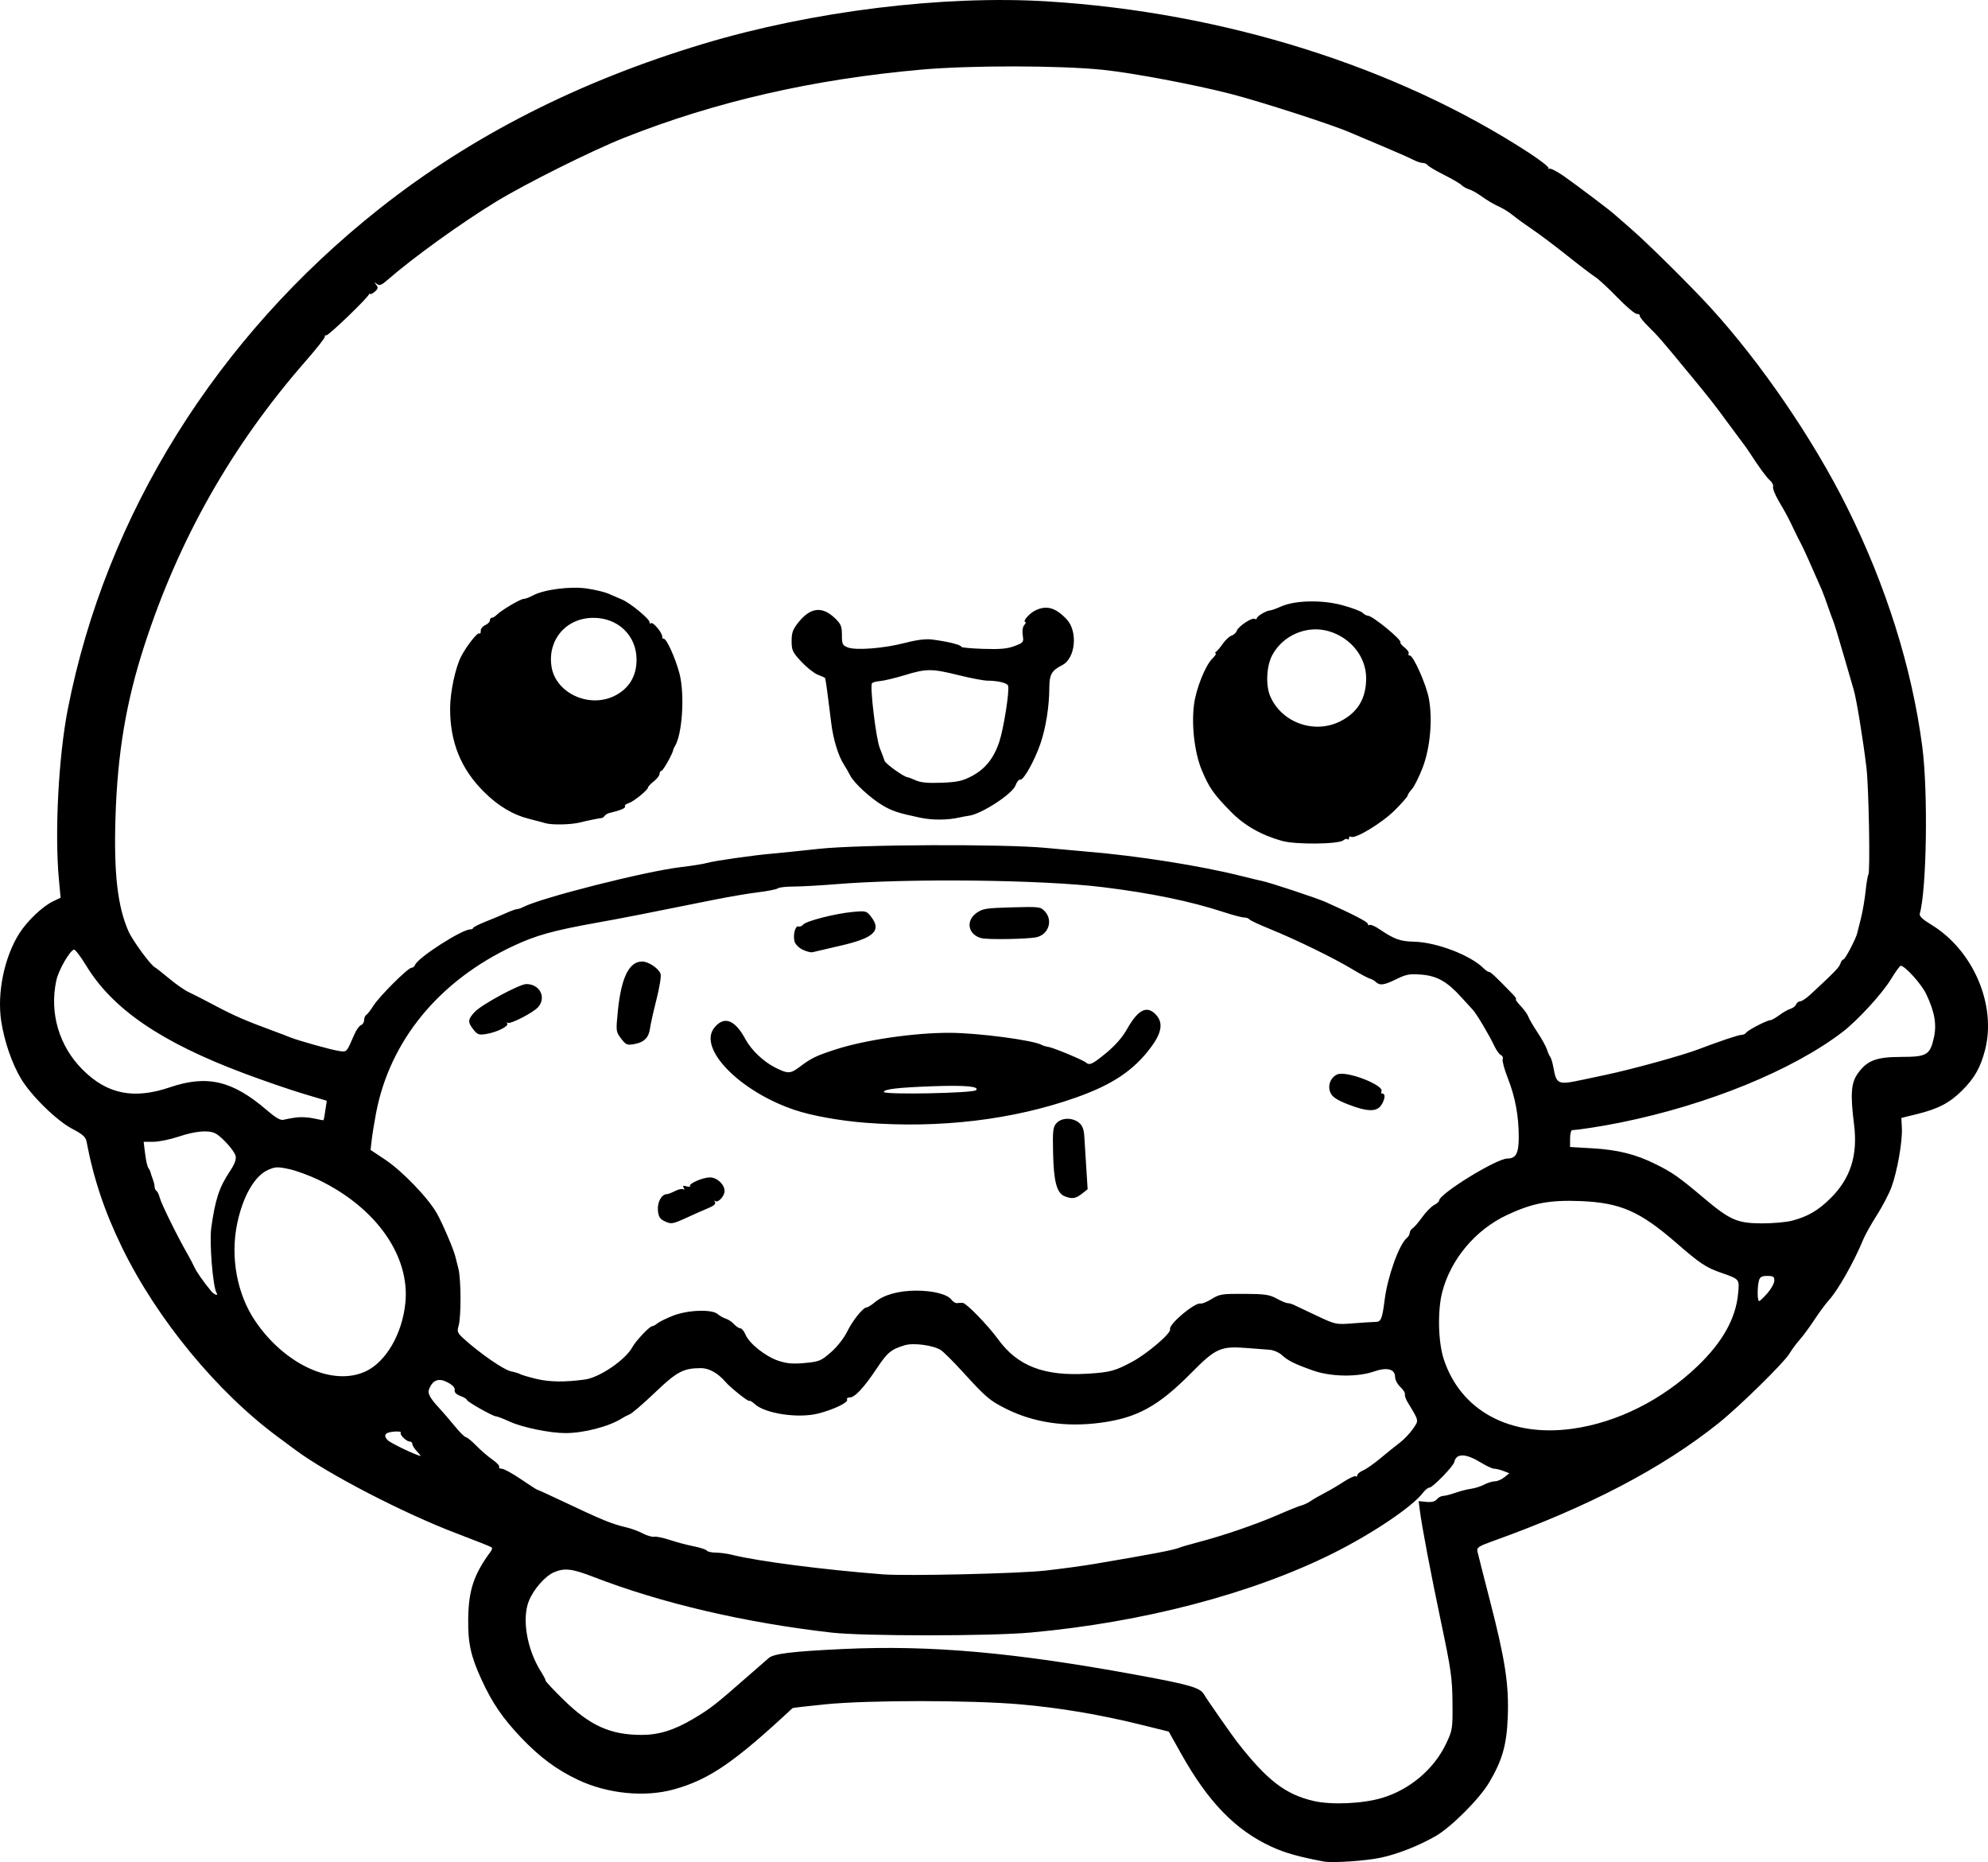 <?xml version="1.0" encoding="UTF-8" standalone="no"?>
<!-- Created with Inkscape (http://www.inkscape.org/) -->

<svg
   width="251.018mm"
   height="235.059mm"
   viewBox="0 0 251.018 235.059"
   version="1.1"
   id="svg5"
   xml:space="preserve"
   xmlns="http://www.w3.org/2000/svg"
   xmlns:svg="http://www.w3.org/2000/svg"><defs
     id="defs2" /><g
     id="layer1"
     transform="translate(-3.419,58.574)"><path
       style="fill:#000000;stroke-width:0.265"
       d="m 170.578,176.418 c -3.062,-0.565 -4.917,-1.088 -6.598,-1.86 -4.553,-2.091 -7.997,-5.634 -11.423,-11.751 l -1.562,-2.789 -3.371,-0.836 c -5.248,-1.302 -10.361,-2.167 -15.41,-2.606 -6.227,-0.542 -19.164,-0.543 -24.575,-0.003 -2.238,0.224 -4.106,0.44 -4.151,0.482 -7.355,6.852 -10.528,9.024 -14.989,10.26 -3.678,1.019 -8.377,0.552 -12.089,-1.203 -2.696,-1.274 -4.826,-2.853 -7.168,-5.311 -2.352,-2.469 -3.659,-4.378 -5.013,-7.324 -1.375,-2.991 -1.733,-4.626 -1.691,-7.724 0.049,-3.615 0.718,-5.605 2.858,-8.494 0.14,-0.19 0.188,-0.412 0.105,-0.495 -0.083,-0.083 -2.033,-0.861 -4.333,-1.729 -6.725,-2.538 -16.496,-7.602 -20.547,-10.648 -0.338,-0.254 -1.27,-0.945 -2.071,-1.535 -7.715,-5.684 -15.319,-14.916 -19.714,-23.932 -2.211,-4.536 -3.603,-8.69 -4.496,-13.413 -0.104,-0.552 -0.507,-0.907 -1.787,-1.576 -1.98,-1.034 -5.233,-4.22 -6.5,-6.365 -1.142,-1.933 -2.083,-4.671 -2.477,-7.202 -0.556,-3.575 0.386,-8.143 2.295,-11.131 1.005,-1.573 2.934,-3.401 4.252,-4.03 l 0.948,-0.452 -0.211,-2.257 c -0.556,-5.937 -0.054,-15.556 1.125,-21.572 4.802,-24.489 18.745,-46.865 39.363,-63.17 11.605,-9.178 25.172,-16.077 40.912,-20.805 13.694,-4.114 30.259,-6.155 43.392,-5.347 22.243,1.369 44.064,8.222 60.784,19.089 1.489,0.968 2.62,1.856 2.514,1.974 -0.107,0.118 -0.069,0.143 0.085,0.056 0.153,-0.087 0.989,0.341 1.858,0.95 1.698,1.191 5.879,4.35 6.356,4.801 0.16,0.151 1.112,0.983 2.117,1.847 2.016,1.736 7.586,7.25 10.042,9.942 6.365,6.976 12.909,16.54 17.197,25.13 4.957,9.931 8.226,20.319 9.533,30.295 0.741,5.657 0.558,17.984 -0.314,21.075 -0.088,0.312 0.329,0.713 1.445,1.391 5.307,3.224 8.272,10.149 6.787,15.851 -0.57,2.189 -1.329,3.527 -2.874,5.068 -1.588,1.583 -3.018,2.332 -5.726,2.998 l -1.959,0.481 0.064,1.307 c 0.083,1.683 -0.591,5.484 -1.319,7.446 -0.313,0.843 -1.143,2.432 -1.844,3.53 -0.701,1.098 -1.469,2.468 -1.706,3.043 -1.173,2.847 -3.184,6.403 -4.33,7.66 -0.398,0.437 -1.235,1.568 -1.859,2.514 -0.624,0.946 -1.459,2.077 -1.855,2.514 -0.396,0.437 -0.975,1.222 -1.287,1.745 -0.676,1.133 -6.294,6.648 -8.909,8.744 -7.126,5.713 -16.443,10.584 -28.531,14.917 -1.8,0.645 -2.057,0.816 -1.954,1.295 0.066,0.303 0.779,3.112 1.586,6.24 1.927,7.473 2.404,10.586 2.246,14.668 -0.137,3.534 -0.677,5.437 -2.351,8.273 -1.203,2.039 -4.759,5.603 -6.728,6.744 -2.108,1.222 -4.788,2.279 -6.96,2.747 -1.87,0.403 -6.08,0.685 -7.182,0.482 z m 7.327,-8.02 c 3.517,-1.047 6.584,-3.641 8.107,-6.856 0.814,-1.718 0.836,-1.864 0.806,-5.207 -0.028,-3.06 -0.182,-4.155 -1.398,-9.922 -1.357,-6.435 -2.487,-12.386 -2.739,-14.424 l -0.131,-1.062 0.973,0.093 c 0.656,0.063 1.087,-0.044 1.322,-0.327 0.192,-0.231 0.542,-0.421 0.779,-0.424 0.237,-0.002 0.943,-0.182 1.569,-0.4 0.626,-0.218 1.519,-0.446 1.984,-0.506 0.466,-0.06 1.204,-0.296 1.64,-0.524 0.437,-0.228 1.048,-0.416 1.36,-0.417 0.311,-8e-4 0.847,-0.231 1.191,-0.51 l 0.625,-0.509 -0.745,-0.285 c -0.41,-0.157 -0.932,-0.285 -1.161,-0.285 -0.229,0 -0.965,-0.337 -1.636,-0.749 -1.972,-1.211 -3.166,-1.238 -3.414,-0.075 -0.111,0.52 -2.725,3.206 -3.12,3.206 -0.182,0 -0.548,0.289 -0.815,0.641 -1.332,1.762 -6.377,5.162 -11.334,7.64 -10.251,5.124 -24.036,8.737 -38.232,10.02 -5.133,0.464 -21.096,0.466 -25.135,0.003 -11.009,-1.261 -21.489,-3.714 -30.086,-7.042 -2.641,-1.023 -3.6,-1.137 -4.913,-0.587 -1.157,0.484 -2.66,2.209 -3.233,3.709 -0.863,2.261 -0.197,6.072 1.545,8.831 0.345,0.547 0.615,1.069 0.6,1.159 -0.015,0.091 0.988,1.162 2.23,2.381 3.358,3.296 5.944,4.465 9.878,4.465 2.204,0 4.105,-0.593 6.551,-2.041 2.112,-1.252 2.796,-1.783 6.705,-5.216 1.314,-1.154 2.582,-2.259 2.817,-2.456 0.654,-0.548 2.992,-0.83 9.362,-1.129 11.068,-0.519 21.693,0.427 37.416,3.331 6.57,1.213 7.731,1.563 8.217,2.471 0.23,0.431 3.511,5.133 4.164,5.969 3.774,4.83 6.082,6.601 9.671,7.42 2.239,0.511 6.161,0.334 8.581,-0.387 z m -42.517,-28.702 c 1.965,-0.22 4.703,-0.59 6.085,-0.823 7.313,-1.233 10.22,-1.788 10.848,-2.068 0.218,-0.097 1.29,-0.41 2.381,-0.694 3.138,-0.818 7.353,-2.261 10.069,-3.449 1.374,-0.601 2.722,-1.142 2.995,-1.202 0.273,-0.06 0.809,-0.319 1.191,-0.575 0.382,-0.256 1.171,-0.709 1.753,-1.007 0.582,-0.297 1.641,-0.922 2.354,-1.387 0.713,-0.465 1.397,-0.783 1.521,-0.707 0.124,0.077 0.226,0.011 0.226,-0.146 0,-0.157 0.327,-0.425 0.728,-0.595 0.4,-0.17 1.382,-0.858 2.183,-1.53 0.8,-0.671 1.888,-1.545 2.417,-1.942 0.529,-0.397 1.282,-1.184 1.673,-1.748 0.781,-1.126 0.81,-0.97 -0.62,-3.323 -0.265,-0.437 -0.437,-0.919 -0.381,-1.071 0.056,-0.153 -0.2,-0.56 -0.568,-0.906 -0.368,-0.346 -0.669,-0.908 -0.669,-1.25 0,-1.028 -1.001,-1.292 -2.685,-0.709 -2.069,0.717 -5.414,0.667 -7.634,-0.114 -2.343,-0.825 -3.192,-1.243 -3.969,-1.957 -0.37,-0.34 -1.069,-0.639 -1.587,-0.678 -0.509,-0.038 -1.823,-0.139 -2.92,-0.224 -3.236,-0.25 -3.87,0.039 -6.969,3.174 -4.13,4.177 -6.82,5.652 -11.428,6.266 -4.371,0.582 -8.439,-0.017 -11.91,-1.754 -2.096,-1.049 -2.528,-1.416 -5.52,-4.697 -1.157,-1.269 -2.384,-2.49 -2.728,-2.715 -0.936,-0.613 -3.455,-0.956 -4.561,-0.62 -1.731,0.525 -2.185,0.898 -3.51,2.887 -1.64,2.462 -2.794,3.707 -3.437,3.707 -0.271,0 -0.422,0.115 -0.336,0.254 0.217,0.351 -1.646,1.259 -3.625,1.766 -2.54,0.651 -6.74,0.023 -8.057,-1.204 -0.307,-0.286 -0.616,-0.462 -0.687,-0.391 -0.12,0.12 -2.374,-1.679 -2.97,-2.371 -0.977,-1.135 -2.088,-1.759 -3.129,-1.758 -2.204,0.003 -3.034,0.444 -5.782,3.074 -1.436,1.374 -2.876,2.613 -3.2,2.754 -0.324,0.14 -0.767,0.37 -0.986,0.511 -1.58,1.02 -4.804,1.862 -7.126,1.861 -1.96,-5.3e-4 -5.43,-0.712 -7.02,-1.44 -0.814,-0.372 -1.605,-0.677 -1.759,-0.677 -0.394,0 -3.673,-1.858 -3.673,-2.081 0,-0.101 -0.364,-0.321 -0.809,-0.489 -0.534,-0.201 -0.781,-0.458 -0.728,-0.754 0.053,-0.291 -0.258,-0.627 -0.89,-0.958 -1.093,-0.574 -1.806,-0.347 -2.297,0.732 -0.288,0.633 -0.017,1.165 1.339,2.625 0.405,0.437 1.243,1.413 1.863,2.17 0.619,0.757 1.25,1.382 1.403,1.389 0.152,0.007 0.744,0.491 1.314,1.075 0.57,0.584 1.485,1.373 2.033,1.753 0.548,0.38 0.932,0.795 0.853,0.922 -0.079,0.128 0.072,0.233 0.335,0.234 0.263,0.001 1.351,0.596 2.417,1.323 1.066,0.727 1.99,1.321 2.053,1.321 0.063,0 1.393,0.605 2.956,1.345 5.387,2.55 6.411,2.97 8.398,3.439 0.582,0.138 1.475,0.472 1.984,0.744 0.509,0.271 1.155,0.456 1.436,0.41 0.28,-0.046 1.173,0.139 1.984,0.411 0.811,0.272 2.157,0.63 2.991,0.795 0.834,0.165 1.585,0.411 1.669,0.547 0.084,0.136 0.592,0.25 1.129,0.253 0.537,0.003 1.453,0.126 2.035,0.273 3.201,0.807 11.465,1.878 19.05,2.469 2.983,0.232 17.117,-0.092 20.505,-0.471 z M 56.059,124.635 c -0.316,-0.337 -0.575,-0.754 -0.575,-0.926 0,-0.173 -0.16,-0.314 -0.356,-0.314 -0.405,0 -1.302,-0.899 -1.1,-1.102 0.177,-0.177 -0.646,-0.217 -1.388,-0.067 -0.664,0.134 -0.763,0.511 -0.265,1.006 0.375,0.373 3.494,1.872 4.147,1.994 0.062,0.011 -0.147,-0.255 -0.463,-0.591 z m 145.908,-2.849 c 5.637,-0.784 11.32,-3.624 15.774,-7.884 3.167,-3.029 4.848,-6.025 5.141,-9.162 0.176,-1.882 0.234,-1.813 -2.245,-2.68 -1.804,-0.631 -2.631,-1.184 -5.476,-3.662 -4.671,-4.068 -7.111,-5.141 -12.171,-5.349 -3.9,-0.161 -6.076,0.25 -9.279,1.751 -3.989,1.869 -7.103,5.571 -8.187,9.732 -0.608,2.335 -0.518,6.305 0.193,8.473 2.133,6.509 8.368,9.878 16.25,8.781 z M 77.284,115.571 c 1.843,-0.247 5.133,-2.497 5.988,-4.095 0.406,-0.759 2.174,-2.632 2.486,-2.632 0.134,-2.3e-4 0.432,-0.16 0.661,-0.355 0.23,-0.195 1.111,-0.629 1.959,-0.965 1.873,-0.742 4.934,-0.853 5.671,-0.206 0.253,0.222 0.713,0.481 1.021,0.575 0.308,0.094 0.773,0.405 1.033,0.693 0.26,0.287 0.618,0.522 0.797,0.522 0.178,0 0.472,0.359 0.654,0.797 0.468,1.129 2.547,2.778 4.175,3.31 1.068,0.349 1.826,0.411 3.326,0.27 1.811,-0.17 2.034,-0.262 3.289,-1.36 0.778,-0.681 1.635,-1.767 2.029,-2.573 0.705,-1.44 2.034,-3.09 2.49,-3.09 0.143,0 0.616,-0.301 1.053,-0.668 1.088,-0.915 2.991,-1.443 5.2,-1.442 2.147,0.001 3.94,0.465 4.44,1.149 0.192,0.263 0.522,0.454 0.733,0.424 0.211,-0.03 0.528,-0.041 0.706,-0.024 0.464,0.045 3.199,2.864 4.44,4.577 2.472,3.412 5.846,4.704 11.377,4.355 2.779,-0.175 3.419,-0.348 5.556,-1.497 1.949,-1.048 4.973,-3.643 4.793,-4.112 -0.227,-0.592 3.118,-3.411 3.851,-3.244 0.194,0.044 0.828,-0.216 1.41,-0.579 0.973,-0.606 1.304,-0.658 4.101,-0.643 2.615,0.014 3.191,0.097 4.097,0.595 0.58,0.319 1.207,0.579 1.393,0.579 0.186,0 0.545,0.103 0.798,0.229 0.253,0.126 1.544,0.738 2.87,1.359 2.403,1.126 2.417,1.129 4.63,0.955 1.221,-0.096 2.476,-0.174 2.789,-0.174 0.696,10e-4 0.846,-0.366 1.158,-2.824 0.368,-2.906 1.824,-6.963 2.784,-7.759 0.211,-0.175 0.384,-0.476 0.384,-0.67 0,-0.193 0.16,-0.447 0.356,-0.563 0.196,-0.116 0.739,-0.747 1.209,-1.402 0.469,-0.655 1.143,-1.343 1.497,-1.53 0.354,-0.187 0.644,-0.444 0.644,-0.571 0,-0.847 7.244,-5.307 8.62,-5.307 1.085,0 1.434,-0.66 1.434,-2.709 0,-2.657 -0.44,-5.037 -1.371,-7.409 -0.442,-1.127 -0.739,-2.218 -0.659,-2.425 0.08,-0.207 -0.018,-0.439 -0.216,-0.515 -0.198,-0.076 -0.573,-0.592 -0.833,-1.146 -0.657,-1.4 -2.264,-4.093 -2.742,-4.596 -0.218,-0.23 -0.874,-0.945 -1.458,-1.59 -1.76,-1.945 -3.04,-2.667 -5.007,-2.825 -1.488,-0.119 -1.912,-0.044 -3.144,0.559 -1.592,0.779 -2.096,0.849 -2.616,0.366 -0.196,-0.182 -0.532,-0.37 -0.747,-0.418 -0.215,-0.048 -1.224,-0.59 -2.243,-1.205 -2.304,-1.391 -7.15,-3.754 -10.394,-5.068 -1.351,-0.547 -2.519,-1.096 -2.595,-1.22 -0.076,-0.123 -0.365,-0.224 -0.642,-0.224 -0.277,0 -1.431,-0.304 -2.564,-0.676 -4.181,-1.372 -9.21,-2.41 -15.29,-3.157 -7.696,-0.946 -24.517,-1.131 -33.734,-0.372 -1.965,0.162 -4.346,0.294 -5.292,0.294 -0.946,6.9e-5 -1.846,0.102 -2.001,0.227 -0.155,0.125 -1.286,0.351 -2.514,0.501 -1.228,0.151 -3.661,0.562 -5.407,0.915 -8.973,1.81 -11.429,2.291 -14.949,2.924 -5.511,0.991 -7.645,1.584 -10.501,2.919 -9.416,4.4 -15.64,11.981 -17.374,21.163 -0.22,1.164 -0.464,2.675 -0.542,3.358 l -0.143,1.241 1.823,1.212 c 2.176,1.447 5.465,4.862 6.557,6.811 0.741,1.321 2.109,4.525 2.335,5.469 0.057,0.237 0.227,0.907 0.377,1.489 0.341,1.317 0.361,6.057 0.03,7.199 -0.226,0.779 -0.166,0.921 0.725,1.723 2.013,1.814 4.973,3.854 5.865,4.042 0.509,0.107 1.045,0.271 1.191,0.363 0.146,0.092 1.038,0.356 1.984,0.587 1.682,0.411 3.59,0.439 6.19,0.09 z m 9.95,-20.033 c -0.502,-0.253 -0.682,-0.577 -0.745,-1.345 -0.084,-1.01 0.473,-2.016 1.117,-2.02 0.159,-7.94e-4 0.63,-0.179 1.045,-0.395 0.415,-0.217 0.88,-0.317 1.033,-0.222 0.174,0.108 0.198,0.042 0.063,-0.175 -0.16,-0.259 -0.069,-0.309 0.356,-0.198 0.314,0.082 0.516,0.061 0.45,-0.047 -0.185,-0.299 1.623,-1.077 2.501,-1.077 0.902,0 1.853,0.887 1.853,1.729 0,0.649 -0.857,1.549 -1.188,1.248 -0.121,-0.109 -0.132,-0.048 -0.026,0.137 0.131,0.227 -0.135,0.472 -0.817,0.753 -0.556,0.229 -1.764,0.763 -2.683,1.185 -1.889,0.868 -2.04,0.89 -2.958,0.427 z m 50.61,-3.104 c -0.987,-0.397 -1.373,-1.827 -1.455,-5.399 -0.067,-2.902 -0.019,-3.327 0.429,-3.825 0.634,-0.705 1.997,-0.737 2.825,-0.067 0.457,0.37 0.63,0.818 0.691,1.786 0.044,0.711 0.157,2.491 0.249,3.957 l 0.168,2.665 -0.733,0.577 c -0.784,0.617 -1.243,0.682 -2.175,0.307 z m -25.124,-9.273 c -3.241,-0.249 -6.791,-0.889 -8.95,-1.613 -6.92,-2.321 -12.239,-7.738 -10.174,-10.363 1.226,-1.558 2.611,-1.062 3.936,1.411 0.731,1.365 2.261,2.83 3.733,3.576 1.638,0.83 1.946,0.823 3.129,-0.07 1.463,-1.104 2.064,-1.396 4.522,-2.192 3.725,-1.207 9.878,-2.109 14.357,-2.105 3.624,0.004 10.68,0.935 11.718,1.546 0.146,0.086 0.503,0.19 0.794,0.231 0.618,0.088 4.381,1.648 4.749,1.97 0.46,0.401 0.823,0.23 2.577,-1.217 1.133,-0.935 2.042,-1.974 2.604,-2.977 1.395,-2.489 2.517,-3.059 3.649,-1.854 0.943,1.004 0.768,2.242 -0.573,4.064 -2.183,2.965 -4.886,4.781 -9.567,6.428 -7.947,2.795 -17.102,3.889 -26.505,3.165 z m 13.94,-4.112 c 0.478,-0.478 -1.34,-0.645 -5.427,-0.5 -4.378,0.156 -6.218,0.369 -6.218,0.722 0,0.373 11.265,0.158 11.644,-0.222 z m 46.961,1.787 c -1.339,-0.522 -1.944,-0.914 -2.186,-1.414 -0.427,-0.886 -0.051,-1.96 0.826,-2.36 1.151,-0.524 6.064,1.386 5.58,2.169 -0.083,0.134 -0.024,0.243 0.13,0.243 0.413,0 0.341,0.72 -0.147,1.465 -0.57,0.87 -1.783,0.84 -4.203,-0.103 z M 81.844,72.531 c -0.652,-0.855 -0.662,-0.929 -0.421,-3.382 0.422,-4.291 1.416,-6.344 3.071,-6.344 0.814,0 2.118,0.881 2.34,1.581 0.089,0.28 -0.15,1.735 -0.531,3.234 -0.381,1.499 -0.747,3.142 -0.814,3.651 -0.152,1.154 -0.754,1.743 -2.007,1.963 -0.88,0.154 -1.036,0.087 -1.639,-0.704 z m -18.647,-1.135 c -0.743,-0.944 -0.719,-1.278 0.158,-2.222 0.865,-0.932 5.665,-3.524 6.525,-3.524 1.676,0 2.544,1.652 1.515,2.884 -0.587,0.702 -3.601,2.254 -3.884,1.999 -0.114,-0.102 -0.133,-0.057 -0.043,0.101 0.202,0.355 -1.322,1.107 -2.687,1.325 -0.888,0.142 -1.085,0.072 -1.584,-0.562 z M 104.759,61.307 c -0.487,-0.239 -0.932,-0.697 -1.021,-1.05 -0.211,-0.839 0.105,-2.014 0.505,-1.879 0.177,0.059 0.44,-0.045 0.586,-0.232 0.348,-0.447 4.04,-1.392 6.238,-1.597 1.672,-0.155 1.763,-0.133 2.315,0.569 1.394,1.772 0.429,2.706 -3.8,3.68 -1.741,0.401 -3.344,0.775 -3.563,0.831 -0.218,0.056 -0.785,-0.089 -1.26,-0.322 z m 22.56,-1.454 c -1.67,-0.448 -1.998,-2.182 -0.6,-3.178 0.772,-0.55 1.21,-0.619 4.461,-0.708 3.482,-0.096 3.624,-0.078 4.171,0.509 1.06,1.137 0.462,2.945 -1.08,3.266 -1.159,0.242 -6.166,0.322 -6.952,0.111 z M 49.576,114.551 c 2.572,-1.198 4.614,-4.696 5.023,-8.607 0.621,-5.944 -3.664,-12.049 -10.921,-15.558 -1.175,-0.568 -2.871,-1.189 -3.77,-1.38 -1.464,-0.311 -1.742,-0.298 -2.674,0.122 -1.667,0.752 -3.134,3.3 -3.853,6.689 -0.912,4.303 -0.036,9.019 2.311,12.442 3.752,5.473 9.777,8.203 13.884,6.29 z m 177.011,-9.875 c 0.476,-0.546 0.869,-1.26 0.871,-1.587 0.004,-0.501 -0.137,-0.595 -0.89,-0.595 -0.705,0 -0.929,0.127 -1.055,0.595 -0.221,0.824 -0.207,2.58 0.02,2.58 0.103,0 0.577,-0.446 1.053,-0.992 z m -195.822,-0.035 c -0.472,-0.763 -0.928,-6.392 -0.668,-8.241 0.501,-3.564 0.991,-5.06 2.313,-7.06 0.65,-0.983 0.867,-1.558 0.755,-2.003 -0.167,-0.667 -1.711,-2.385 -2.542,-2.83 -0.84,-0.45 -2.538,-0.306 -4.615,0.392 -1.084,0.364 -2.529,0.661 -3.211,0.661 h -1.241 l 0.188,1.521 c 0.104,0.837 0.286,1.64 0.405,1.786 0.119,0.146 0.241,0.384 0.271,0.529 0.03,0.146 0.159,0.54 0.287,0.877 0.128,0.337 0.233,0.776 0.233,0.977 0,0.2 0.106,0.429 0.235,0.509 0.129,0.08 0.317,0.471 0.417,0.868 0.184,0.733 2.171,4.775 3.42,6.955 0.375,0.655 0.803,1.467 0.951,1.804 0.249,0.567 1.18,1.897 2.113,3.019 0.394,0.474 0.954,0.665 0.688,0.235 z M 229.712,95.519 c 2.004,-0.535 3.295,-1.292 4.867,-2.853 2.497,-2.479 3.431,-5.414 2.948,-9.265 -0.488,-3.893 -0.383,-5.285 0.488,-6.488 1.184,-1.634 2.321,-2.062 5.493,-2.066 3.2,-0.004 3.607,-0.245 4.095,-2.422 0.376,-1.681 0.101,-3.258 -0.962,-5.503 -0.6,-1.267 -2.708,-3.602 -3.231,-3.578 -0.112,0.005 -0.681,0.793 -1.263,1.751 -1.075,1.769 -4.193,5.164 -6.048,6.585 -6.339,4.857 -17.05,9.226 -28.083,11.455 -2.25,0.455 -5.128,0.907 -6.085,0.956 -0.146,0.007 -0.265,0.49 -0.265,1.072 v 1.058 l 2.778,0.162 c 3.268,0.19 5.526,0.756 8.056,2.017 2.134,1.064 2.882,1.591 6.046,4.255 3.32,2.796 4.228,3.193 7.329,3.206 1.382,0.006 3.109,-0.148 3.836,-0.343 z M 40.8,82.492 c 0.582,-0.083 1.591,-0.028 2.242,0.121 0.651,0.149 1.205,0.248 1.232,0.22 0.027,-0.028 0.129,-0.591 0.227,-1.251 l 0.179,-1.2 -2.998,-0.896 c -1.649,-0.493 -4.991,-1.642 -7.426,-2.555 -10.464,-3.92 -16.598,-8.099 -19.937,-13.582 -0.714,-1.173 -1.418,-2.095 -1.563,-2.049 -0.557,0.173 -1.952,2.613 -2.227,3.895 -0.884,4.122 0.346,8.286 3.328,11.269 3.093,3.093 6.458,3.77 11.025,2.216 4.687,-1.594 7.9,-0.837 12.214,2.878 1.13,0.973 1.74,1.326 2.117,1.225 0.291,-0.078 1.005,-0.209 1.587,-0.292 z M 203.254,77.733 c 1.019,-0.219 2.328,-0.498 2.91,-0.62 3.172,-0.661 9.617,-2.435 11.642,-3.204 2.729,-1.036 5.131,-1.843 5.488,-1.843 0.239,0 0.509,-0.121 0.601,-0.27 0.198,-0.32 2.63,-1.582 3.048,-1.582 0.16,0 0.67,-0.284 1.133,-0.631 0.463,-0.347 1.099,-0.709 1.413,-0.804 0.314,-0.095 0.638,-0.347 0.719,-0.56 0.082,-0.213 0.312,-0.387 0.513,-0.387 0.201,0 0.782,-0.387 1.293,-0.86 3.038,-2.815 3.633,-3.428 3.784,-3.904 0.092,-0.29 0.27,-0.528 0.395,-0.528 0.202,0 1.575,-2.628 1.729,-3.307 0.033,-0.146 0.242,-0.979 0.464,-1.852 0.222,-0.873 0.49,-2.421 0.594,-3.44 0.105,-1.019 0.265,-1.971 0.355,-2.117 0.243,-0.389 0.049,-11.026 -0.246,-13.494 -0.416,-3.481 -1.268,-8.702 -1.598,-9.79 -0.132,-0.437 -0.72,-2.461 -1.307,-4.498 -0.586,-2.037 -1.168,-3.942 -1.293,-4.233 -0.125,-0.291 -0.429,-1.124 -0.674,-1.852 -0.246,-0.728 -0.601,-1.68 -0.79,-2.117 -1.14,-2.636 -2.359,-5.347 -2.558,-5.689 -0.127,-0.218 -0.544,-1.052 -0.927,-1.852 -0.801,-1.675 -0.85,-1.767 -1.954,-3.665 -0.453,-0.779 -0.764,-1.572 -0.691,-1.761 0.073,-0.189 -0.115,-0.564 -0.418,-0.832 -0.462,-0.41 -1.315,-1.583 -2.722,-3.744 -0.146,-0.224 -0.41,-0.594 -0.589,-0.824 -0.178,-0.23 -0.981,-1.311 -1.784,-2.402 -2.032,-2.763 -2.367,-3.192 -4.849,-6.202 -3.797,-4.605 -4.128,-4.989 -5.347,-6.183 -0.655,-0.642 -1.161,-1.273 -1.124,-1.402 0.036,-0.129 -0.134,-0.235 -0.379,-0.235 -0.245,0 -1.346,-0.933 -2.447,-2.073 -1.101,-1.14 -2.357,-2.301 -2.792,-2.58 -0.434,-0.279 -2.042,-1.504 -3.572,-2.724 -1.53,-1.22 -3.497,-2.698 -4.37,-3.285 -0.873,-0.587 -1.945,-1.364 -2.381,-1.725 -0.437,-0.361 -1.151,-0.825 -1.587,-1.03 -1.005,-0.472 -1.66,-0.858 -2.651,-1.563 -0.434,-0.308 -1.055,-0.644 -1.382,-0.745 -0.327,-0.101 -0.753,-0.343 -0.947,-0.538 -0.195,-0.195 -1.198,-0.779 -2.231,-1.299 -1.032,-0.52 -1.953,-1.067 -2.045,-1.216 -0.092,-0.149 -0.369,-0.272 -0.615,-0.273 -0.246,-7.93e-4 -0.805,-0.19 -1.241,-0.42 -0.437,-0.23 -2.223,-1.016 -3.969,-1.748 -1.746,-0.731 -3.532,-1.487 -3.969,-1.679 -2.155,-0.949 -11.171,-3.864 -15.081,-4.875 -4.474,-1.158 -12.49,-2.666 -16.14,-3.037 -5.525,-0.562 -16.687,-0.574 -22.886,-0.026 -13.705,1.213 -26.067,4.048 -37.571,8.615 -4.06,1.612 -12.401,5.772 -16.14,8.05 -4.414,2.689 -10.523,7.092 -13.746,9.909 -0.748,0.653 -0.988,0.74 -1.323,0.48 -0.351,-0.273 -0.362,-0.258 -0.079,0.104 0.271,0.347 0.243,0.501 -0.154,0.86 -0.266,0.241 -0.563,0.378 -0.661,0.305 -0.097,-0.073 -0.136,-0.072 -0.085,0.003 0.139,0.206 -5.134,5.298 -5.409,5.222 -0.132,-0.036 -0.21,0.04 -0.173,0.169 0.036,0.129 -1.027,1.484 -2.363,3.01 -9.35,10.68 -16.053,22.484 -20.425,35.967 -2.318,7.147 -3.403,13.628 -3.652,21.796 -0.212,6.979 0.266,11.146 1.636,14.266 0.527,1.2 2.854,4.368 3.37,4.588 0.116,0.05 0.913,0.676 1.771,1.393 0.858,0.717 1.957,1.483 2.442,1.703 0.485,0.22 2.013,1.002 3.396,1.737 2.351,1.251 3.83,1.892 7.408,3.21 0.8,0.295 1.693,0.635 1.984,0.757 0.982,0.41 5.284,1.614 6.227,1.742 1.008,0.137 0.928,0.224 1.938,-2.108 0.238,-0.55 0.612,-1.069 0.83,-1.153 0.218,-0.084 0.397,-0.371 0.397,-0.638 0,-0.267 0.124,-0.562 0.275,-0.655 0.151,-0.094 0.557,-0.617 0.902,-1.163 0.753,-1.193 4.357,-4.784 4.801,-4.784 0.173,0 0.378,-0.165 0.455,-0.366 0.352,-0.918 5.905,-4.485 6.981,-4.485 0.189,0 0.344,-0.077 0.344,-0.172 0,-0.094 0.685,-0.444 1.521,-0.778 0.837,-0.333 2.026,-0.831 2.643,-1.107 0.617,-0.276 1.244,-0.501 1.393,-0.501 0.149,0 0.478,-0.109 0.73,-0.242 2.249,-1.183 15.535,-4.546 20.017,-5.067 1.322,-0.154 2.76,-0.384 3.197,-0.511 0.931,-0.272 5.864,-0.977 8.334,-1.19 0.946,-0.082 3.565,-0.35 5.821,-0.596 5.11,-0.558 23.332,-0.632 28.707,-0.117 1.892,0.181 4.213,0.392 5.159,0.469 6.257,0.509 14.392,1.792 19.447,3.068 1.164,0.294 2.358,0.579 2.654,0.635 0.873,0.164 6.903,2.158 7.988,2.642 3.452,1.539 5.365,2.528 5.365,2.774 0,0.155 0.105,0.218 0.233,0.138 0.128,-0.079 0.667,0.15 1.198,0.511 1.898,1.288 2.648,1.561 4.39,1.599 2.844,0.063 7.139,1.702 8.794,3.357 0.257,0.257 0.571,0.467 0.699,0.467 0.205,0 0.838,0.597 3.016,2.844 0.317,0.327 0.484,0.595 0.371,0.595 -0.113,0 0.157,0.387 0.602,0.86 0.444,0.473 0.877,1.075 0.962,1.338 0.085,0.263 0.604,1.156 1.153,1.984 0.549,0.828 1.089,1.803 1.2,2.167 0.111,0.364 0.296,0.781 0.411,0.926 0.115,0.146 0.294,0.741 0.399,1.323 0.391,2.169 0.56,2.241 3.693,1.566 z M 165.316,47.586 c -2.652,-0.743 -4.775,-1.951 -6.479,-3.69 -2.18,-2.223 -2.735,-3.014 -3.667,-5.232 -0.906,-2.157 -1.324,-5.638 -0.991,-8.271 0.25,-1.985 1.413,-4.918 2.303,-5.808 0.371,-0.371 0.569,-0.677 0.44,-0.679 -0.129,-0.002 -0.11,-0.092 0.043,-0.198 0.153,-0.107 0.543,-0.574 0.867,-1.039 0.324,-0.464 0.818,-0.917 1.098,-1.006 0.28,-0.089 0.575,-0.364 0.656,-0.611 0.183,-0.561 1.928,-1.714 2.272,-1.501 0.14,0.086 0.254,0.051 0.254,-0.078 0,-0.259 1.213,-0.971 1.686,-0.991 0.164,-0.007 0.774,-0.225 1.356,-0.485 1.787,-0.798 5.164,-0.873 7.753,-0.172 1.208,0.327 2.361,0.759 2.561,0.959 0.2,0.2 0.497,0.364 0.658,0.364 0.604,0 4.391,3.114 4.119,3.386 -0.068,0.068 0.171,0.356 0.531,0.639 0.36,0.283 0.587,0.625 0.505,0.759 -0.083,0.134 -0.018,0.243 0.143,0.243 0.455,0 2.08,3.655 2.41,5.424 0.495,2.649 0.168,6.265 -0.79,8.747 -0.453,1.173 -1.062,2.389 -1.353,2.701 -0.291,0.312 -0.529,0.673 -0.529,0.801 0,0.128 -0.73,0.964 -1.623,1.856 -1.611,1.611 -5.011,3.672 -5.529,3.352 -0.141,-0.087 -0.257,-0.013 -0.257,0.165 0,0.178 -0.078,0.246 -0.174,0.15 -0.096,-0.096 -0.343,-0.034 -0.55,0.138 -0.6,0.498 -6.013,0.551 -7.713,0.075 z m 7.305,-15.089 c 2.216,-1.104 3.291,-2.877 3.298,-5.436 0.007,-2.702 -1.933,-5.141 -4.738,-5.957 -2.732,-0.794 -5.794,0.514 -7.131,3.047 -0.714,1.353 -0.835,3.751 -0.259,5.126 1.402,3.346 5.545,4.857 8.83,3.22 z M 72.285,45.343 c -0.437,-0.127 -1.33,-0.364 -1.984,-0.527 -2.102,-0.523 -3.954,-1.622 -5.77,-3.424 -2.913,-2.891 -4.291,-6.29 -4.278,-10.551 0.006,-2.051 0.674,-5.171 1.407,-6.575 0.684,-1.309 2.036,-3.025 2.27,-2.88 0.124,0.077 0.209,-0.066 0.189,-0.318 -0.02,-0.252 0.232,-0.576 0.559,-0.721 0.327,-0.145 0.595,-0.414 0.595,-0.598 0,-0.184 0.111,-0.334 0.246,-0.334 0.135,0 0.414,-0.168 0.619,-0.373 0.585,-0.585 2.991,-2.008 3.398,-2.01 0.202,-7.94e-4 0.725,-0.195 1.161,-0.431 1.412,-0.765 4.786,-1.193 6.879,-0.874 1.019,0.155 2.209,0.44 2.646,0.633 0.437,0.193 1.219,0.531 1.739,0.75 1.084,0.458 3.589,2.545 3.48,2.9 -0.04,0.131 0.043,0.166 0.185,0.078 0.279,-0.172 1.518,1.357 1.409,1.739 -0.036,0.128 0.054,0.233 0.202,0.233 0.36,0 1.484,2.499 1.978,4.399 0.684,2.625 0.356,7.704 -0.594,9.195 -0.104,0.163 -0.193,0.356 -0.198,0.429 -0.027,0.411 -1.276,2.646 -1.478,2.646 -0.133,0 -0.241,0.17 -0.241,0.378 0,0.208 -0.327,0.635 -0.728,0.95 -0.4,0.315 -0.728,0.658 -0.728,0.763 0,0.32 -1.813,1.795 -2.451,1.994 -0.33,0.103 -0.539,0.284 -0.466,0.402 0.132,0.214 -0.552,0.506 -1.978,0.843 -0.218,0.052 -0.482,0.213 -0.586,0.359 -0.104,0.146 -0.282,0.27 -0.397,0.277 -0.287,0.016 -1.919,0.351 -2.722,0.557 -1.109,0.286 -3.525,0.337 -4.366,0.092 z m 8.731,-16.074 c 1.82,-0.905 2.778,-2.478 2.778,-4.564 0,-3.051 -2.333,-5.3 -5.482,-5.286 -3.403,0.016 -5.764,2.767 -5.26,6.13 0.503,3.355 4.728,5.328 7.964,3.72 z m 38.629,15.388 c -2.82,-0.598 -3.535,-0.831 -4.754,-1.545 -1.527,-0.895 -3.644,-2.84 -4.119,-3.786 -0.202,-0.402 -0.563,-1.029 -0.801,-1.393 -0.691,-1.055 -1.337,-3.158 -1.586,-5.159 -0.603,-4.842 -0.727,-5.724 -0.815,-5.79 -0.052,-0.039 -0.47,-0.22 -0.927,-0.402 -0.458,-0.182 -1.38,-0.919 -2.051,-1.638 -1.103,-1.183 -1.218,-1.429 -1.218,-2.597 0,-1.06 0.153,-1.481 0.86,-2.358 1.536,-1.909 3.005,-2.07 4.63,-0.506 0.737,0.709 0.86,1.01 0.86,2.105 0,1.148 0.074,1.306 0.728,1.562 1.032,0.404 4.547,0.131 7.21,-0.56 1.506,-0.391 2.642,-0.534 3.44,-0.434 1.973,0.247 3.704,0.679 3.704,0.923 1.2e-4,0.093 1.249,0.21 2.775,0.259 2.136,0.069 3.044,-0.014 3.947,-0.359 1.124,-0.429 1.167,-0.485 1.028,-1.344 -0.087,-0.535 -0.012,-1.057 0.186,-1.295 0.182,-0.22 0.253,-0.399 0.157,-0.399 -0.435,0 0.457,-1.061 1.207,-1.435 1.429,-0.713 2.573,-0.402 3.986,1.085 1.454,1.53 1.132,4.942 -0.546,5.797 -1.346,0.686 -1.627,1.179 -1.633,2.862 -0.008,2.338 -0.441,5.067 -1.118,7.037 -0.745,2.168 -2.135,4.652 -2.552,4.56 -0.175,-0.039 -0.441,0.284 -0.592,0.716 -0.372,1.067 -4.299,3.628 -5.884,3.837 -0.31,0.041 -0.862,0.143 -1.225,0.226 -1.467,0.337 -3.392,0.349 -4.895,0.03 z m 6.389,-5.21 c 1.752,-0.901 2.856,-2.259 3.561,-4.378 0.565,-1.698 1.32,-6.529 1.108,-7.093 -0.127,-0.339 -1.309,-0.625 -2.586,-0.625 -0.469,0 -2.088,-0.305 -3.597,-0.679 -3.462,-0.856 -4.101,-0.858 -6.86,-0.019 -1.237,0.376 -2.645,0.713 -3.129,0.749 -0.484,0.036 -0.941,0.164 -1.016,0.285 -0.269,0.435 0.516,6.966 0.977,8.131 0.259,0.655 0.538,1.397 0.619,1.65 0.126,0.392 2.527,2.098 2.931,2.081 0.076,-0.003 0.527,0.17 1.002,0.386 0.616,0.279 1.549,0.366 3.246,0.302 1.945,-0.073 2.631,-0.217 3.744,-0.79 z"
       id="path6846" /></g></svg>
